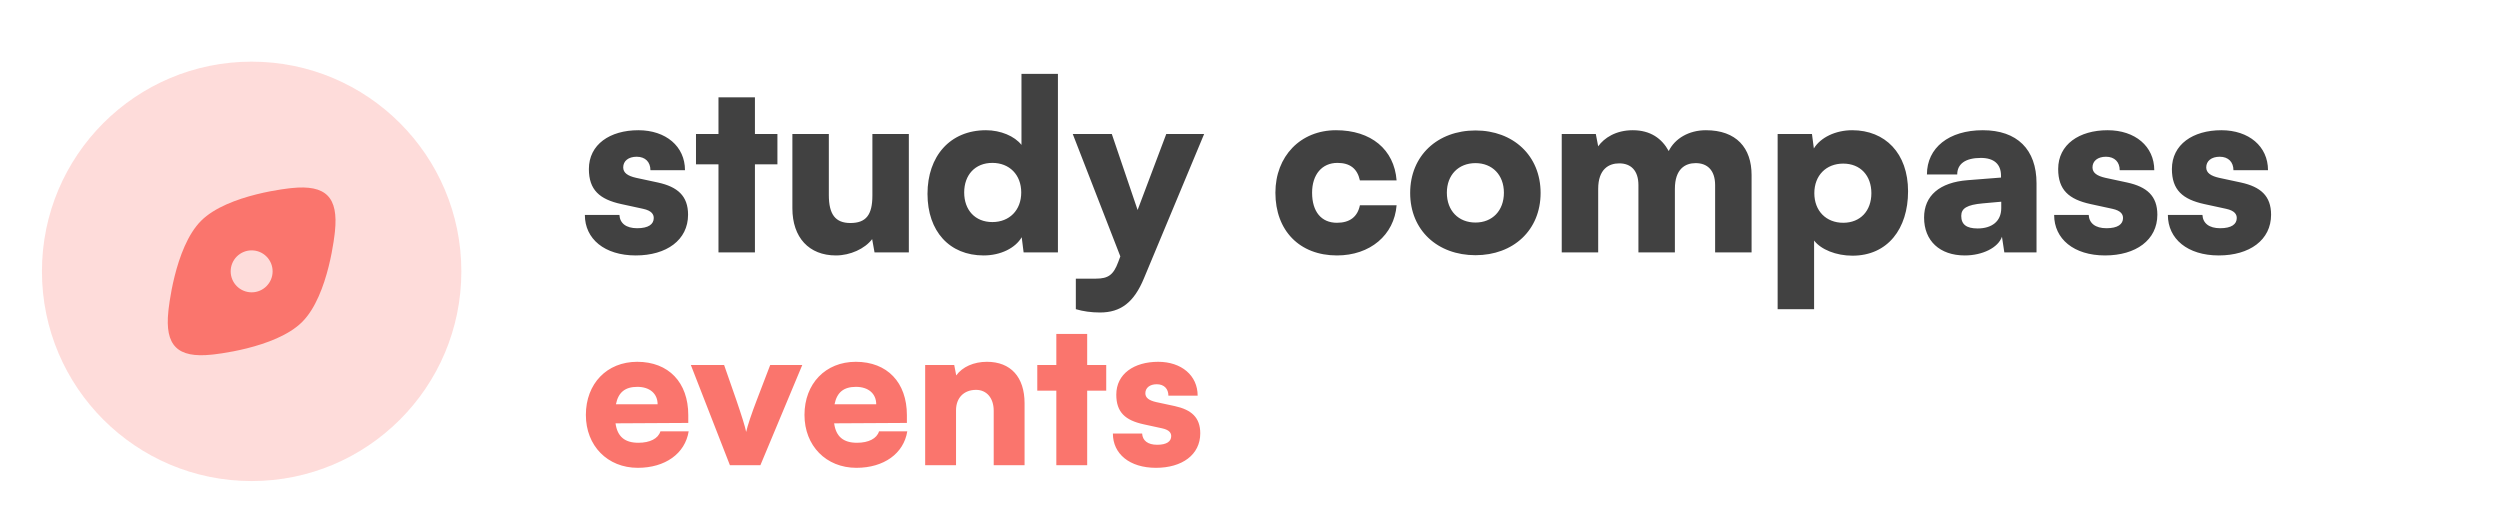<svg width="634" height="133" viewBox="0 0 634 133" fill="none" xmlns="http://www.w3.org/2000/svg">
<path opacity="0.32" d="M10.636 68.817C10.636 98.188 34.446 121.997 63.817 121.997C93.188 121.997 116.997 98.188 116.997 68.817C116.997 39.446 93.188 15.636 63.817 15.636C34.446 15.636 10.636 39.446 10.636 68.817Z" fill="#FA756D" fill-opacity="0.8"/>
<path fill-rule="evenodd" clip-rule="evenodd" d="M50.995 55.995C44.184 62.807 42.695 78.949 42.695 78.949C41.78 87.648 44.986 90.853 53.685 89.938C53.685 89.938 69.827 88.449 76.638 81.638C83.45 74.827 84.939 58.685 84.939 58.685C85.853 49.986 82.648 46.78 73.949 47.695C73.949 47.695 57.807 49.184 50.995 55.995ZM58.499 68.817C58.499 71.754 60.88 74.135 63.817 74.135C66.754 74.135 69.135 71.754 69.135 68.817V68.811C69.135 65.874 66.754 63.493 63.817 63.493C60.88 63.493 58.499 65.874 58.499 68.811V68.817Z" fill="#FA756D"/>
<path d="M148.321 54.515H157.085C157.205 56.616 158.766 57.877 161.587 57.877C164.469 57.877 165.79 56.856 165.79 55.296C165.79 54.395 165.309 53.435 163.088 52.954L157.565 51.754C152.043 50.553 149.341 48.152 149.341 42.869C149.341 36.626 154.684 33.024 161.888 33.024C168.851 33.024 173.714 37.106 173.714 43.169H164.949C164.949 41.128 163.688 39.748 161.467 39.748C159.366 39.748 158.046 40.828 158.046 42.449C158.046 43.83 159.186 44.61 161.287 45.09L166.87 46.291C171.793 47.372 174.494 49.653 174.494 54.455C174.494 60.878 169.031 64.78 161.227 64.78C153.303 64.78 148.321 60.578 148.321 54.515ZM191.451 64H182.206V41.669H176.503V33.985H182.206V24.68H191.451V33.985H197.154V41.669H191.451V64ZM221.238 33.985H230.483V64H221.779L221.178 60.638C219.317 63.099 215.595 64.78 211.994 64.78C205.15 64.78 200.948 60.218 200.948 52.834V33.985H210.193V49.473C210.193 54.395 211.874 56.556 215.656 56.556C219.618 56.556 221.238 54.515 221.238 49.593V33.985ZM249.44 64.78C240.796 64.78 235.213 58.657 235.213 49.172C235.213 39.628 240.916 33.024 250.041 33.024C253.763 33.024 257.304 34.525 259.045 36.746V18.737H268.29V64H259.586L259.105 60.158C257.484 62.919 253.763 64.78 249.44 64.78ZM251.662 56.316C255.984 56.316 258.985 53.315 258.985 48.812C258.985 44.31 255.984 41.309 251.662 41.309C247.279 41.309 244.518 44.37 244.518 48.812C244.518 53.255 247.279 56.316 251.662 56.316ZM272.831 78.407V70.663H277.934C281.055 70.663 282.376 69.703 283.577 66.461L284.117 65.02L272.051 33.985H281.956L288.499 53.255L295.763 33.985H305.368L290.12 70.543C287.599 76.666 284.237 79.248 278.954 79.248C276.733 79.248 274.632 78.948 272.831 78.407ZM323.441 48.872C323.441 39.628 329.805 33.024 338.809 33.024C347.694 33.024 353.577 37.887 354.177 45.751H344.872C344.212 42.749 342.351 41.309 339.169 41.309C335.267 41.309 332.746 44.25 332.746 48.872C332.746 53.675 335.087 56.496 339.049 56.496C342.291 56.496 344.272 54.995 344.872 52.054H354.177C353.577 59.618 347.454 64.78 339.049 64.78C329.565 64.78 323.441 58.477 323.441 48.872ZM357.619 48.932C357.619 39.448 364.582 33.084 374.187 33.084C383.732 33.084 390.696 39.448 390.696 48.932C390.696 58.417 383.732 64.72 374.187 64.72C364.582 64.72 357.619 58.417 357.619 48.932ZM366.924 48.872C366.924 53.435 369.865 56.436 374.187 56.436C378.449 56.436 381.391 53.435 381.391 48.872C381.391 44.37 378.449 41.368 374.187 41.368C369.865 41.368 366.924 44.37 366.924 48.872ZM405.3 64H396.055V33.985H404.7L405.3 37.106C406.801 35.005 409.742 33.024 414.064 33.024C418.567 33.024 421.448 35.125 423.189 38.307C424.75 35.125 428.292 33.024 432.614 33.024C440.358 33.024 444.2 37.527 444.2 44.37V64H434.955V46.951C434.955 43.169 432.974 41.368 430.032 41.368C427.391 41.368 424.75 42.809 424.75 47.912V64H415.505V46.951C415.505 43.23 413.584 41.429 410.643 41.429C408.001 41.429 405.3 42.869 405.3 47.912V64ZM450.809 78.407V33.985H459.514L459.994 37.647C461.675 34.885 465.457 33.024 469.719 33.024C478.063 33.024 483.886 38.847 483.886 48.512C483.886 57.997 478.724 64.84 469.779 64.84C465.637 64.84 461.795 63.28 460.054 60.998V78.407H450.809ZM460.114 48.992C460.114 53.495 463.116 56.496 467.438 56.496C471.82 56.496 474.582 53.435 474.582 48.992C474.582 44.55 471.82 41.489 467.438 41.489C463.116 41.489 460.114 44.49 460.114 48.992ZM498.272 64.78C491.909 64.78 487.947 61.059 487.947 55.175C487.947 49.653 491.849 46.231 499.053 45.691L507.457 45.03V44.55C507.457 41.609 505.656 40.048 502.354 40.048C498.453 40.048 496.351 41.549 496.351 44.25H488.668C488.668 37.467 494.25 33.024 502.835 33.024C511.539 33.024 516.462 37.887 516.462 46.471V64H508.297L507.697 60.038C506.737 62.799 502.775 64.78 498.272 64.78ZM501.514 57.937C505.056 57.937 507.517 56.196 507.517 52.774V51.154L502.835 51.574C498.813 51.934 497.372 52.834 497.372 54.755C497.372 56.916 498.693 57.937 501.514 57.937ZM520.931 54.515H529.696C529.816 56.616 531.376 57.877 534.198 57.877C537.079 57.877 538.4 56.856 538.4 55.296C538.4 54.395 537.92 53.435 535.699 52.954L530.176 51.754C524.653 50.553 521.952 48.152 521.952 42.869C521.952 36.626 527.294 33.024 534.498 33.024C541.461 33.024 546.324 37.106 546.324 43.169H537.559C537.559 41.128 536.299 39.748 534.078 39.748C531.977 39.748 530.656 40.828 530.656 42.449C530.656 43.83 531.797 44.61 533.898 45.09L539.48 46.291C544.403 47.372 547.104 49.653 547.104 54.455C547.104 60.878 541.642 64.78 533.838 64.78C525.914 64.78 520.931 60.578 520.931 54.515ZM549.774 54.515H558.538C558.658 56.616 560.219 57.877 563.041 57.877C565.922 57.877 567.243 56.856 567.243 55.296C567.243 54.395 566.762 53.435 564.541 52.954L559.018 51.754C553.496 50.553 550.794 48.152 550.794 42.869C550.794 36.626 556.137 33.024 563.341 33.024C570.304 33.024 575.167 37.106 575.167 43.169H566.402C566.402 41.128 565.142 39.748 562.92 39.748C560.819 39.748 559.499 40.828 559.499 42.449C559.499 43.83 560.639 44.61 562.74 45.09L568.323 46.291C573.246 47.372 575.947 49.653 575.947 54.455C575.947 60.878 570.484 64.78 562.68 64.78C554.756 64.78 549.774 60.578 549.774 54.515Z" fill="#414141"/>
<path d="M161.739 118.639C154.065 118.639 148.576 113.049 148.576 105.222C148.576 97.293 153.912 91.753 161.587 91.753C169.566 91.753 174.547 96.988 174.547 105.272V107.255L156.098 107.356C156.555 110.711 158.435 112.286 161.892 112.286C164.839 112.286 166.923 111.219 167.482 109.389H174.648C173.734 115.031 168.702 118.639 161.739 118.639ZM161.637 98.106C158.537 98.106 156.809 99.478 156.199 102.528H166.771C166.771 99.834 164.788 98.106 161.637 98.106ZM185.108 117.979L175.198 92.566H183.634L186.735 101.461C188.005 105.171 189.022 108.373 189.225 109.542C189.53 108.068 190.648 104.764 191.919 101.461L195.324 92.566H203.456L192.834 117.979H185.108ZM217.179 118.639C209.505 118.639 204.016 113.049 204.016 105.222C204.016 97.293 209.352 91.753 217.027 91.753C225.006 91.753 229.987 96.988 229.987 105.272V107.255L211.538 107.356C211.995 110.711 213.876 112.286 217.332 112.286C220.279 112.286 222.363 111.219 222.922 109.389H230.089C229.174 115.031 224.142 118.639 217.179 118.639ZM217.078 98.106C213.977 98.106 212.249 99.478 211.639 102.528H222.211C222.211 99.834 220.229 98.106 217.078 98.106ZM242.449 117.979H234.622V92.566H241.991L242.5 95.209C244.075 93.024 246.972 91.753 250.276 91.753C256.324 91.753 259.831 95.616 259.831 102.274V117.979H252.004V104.154C252.004 100.952 250.225 98.869 247.531 98.869C244.431 98.869 242.449 100.902 242.449 104.053V117.979ZM275.71 117.979H267.884V99.072H263.055V92.566H267.884V84.689H275.71V92.566H280.539V99.072H275.71V117.979ZM282.227 109.948H289.647C289.749 111.727 291.07 112.794 293.459 112.794C295.898 112.794 297.017 111.93 297.017 110.609C297.017 109.847 296.61 109.033 294.729 108.627L290.054 107.61C285.378 106.594 283.091 104.561 283.091 100.088C283.091 94.803 287.614 91.753 293.713 91.753C299.609 91.753 303.725 95.209 303.725 100.342H296.305C296.305 98.615 295.238 97.445 293.357 97.445C291.578 97.445 290.46 98.36 290.46 99.733C290.46 100.902 291.426 101.562 293.205 101.969L297.931 102.985C302.099 103.9 304.386 105.832 304.386 109.897C304.386 115.336 299.761 118.639 293.154 118.639C286.445 118.639 282.227 115.082 282.227 109.948Z" fill="#FA756D"/>
</svg>
